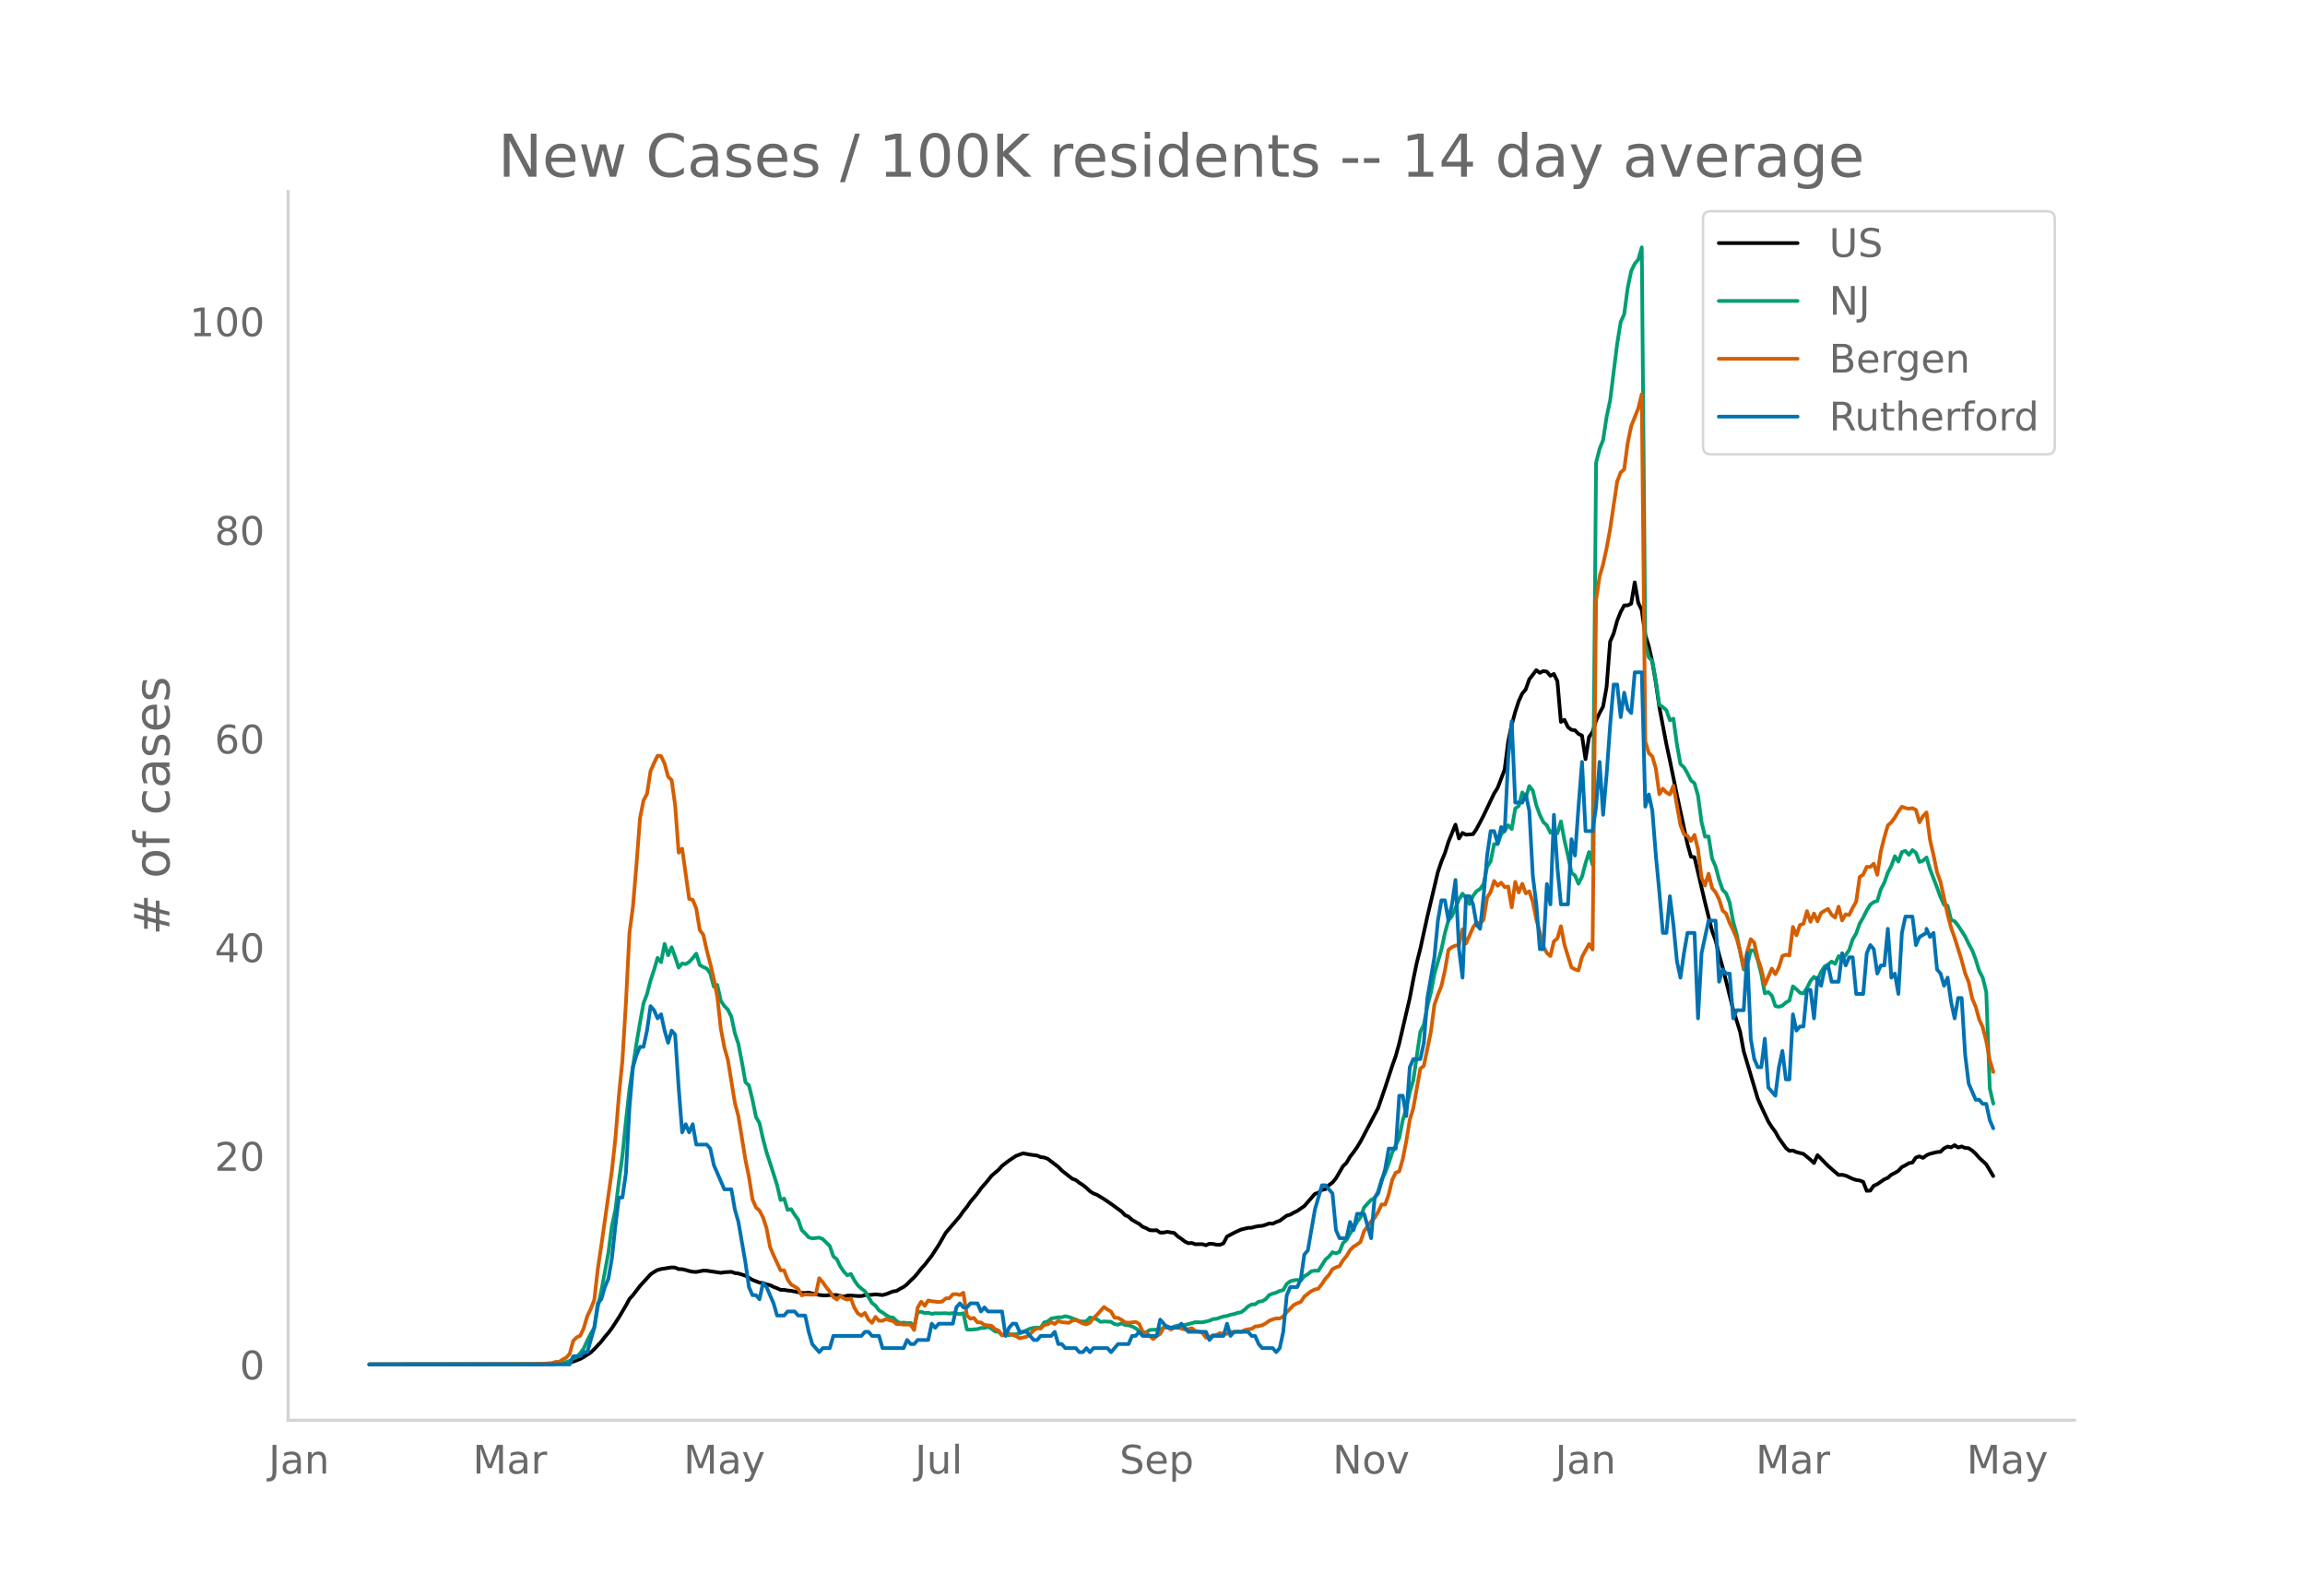 <svg height="864" viewBox="0 0 936 648" width="1248" xmlns="http://www.w3.org/2000/svg" xmlns:xlink="http://www.w3.org/1999/xlink"><defs><style>*{stroke-linecap:butt;stroke-linejoin:round}</style></defs><g id="figure_1"><path d="M0 648h936V0H0z" style="fill:#fff" id="patch_1"/><g id="axes_1"><path d="M117 576.72h725.4V77.76H117z" style="fill:none" id="patch_2"/><path clip-path="url(#p7ae0c00c13)" d="m149.973 554.039 68.514-.064 8.565-.259 2.855-.209 1.427-.222 1.427-.366 2.855-1.1 1.428-.778 2.854-1.88 1.428-1.326 2.855-3.076 1.427-1.88 1.427-1.643 1.428-1.895 2.854-4.388 2.855-4.828 1.428-2.635 1.427-1.574 2.855-3.723 4.282-4.705 1.427-.982 1.428-.795 1.427-.396 4.282-.662 1.428.074 1.427.618 1.428.026 1.427.325 1.427.444 1.428.276 1.427.085 2.855-.55 1.427.038 5.71.862 1.427-.227 2.855-.173 1.427.5 1.428.167 2.855.887 2.854 1.718 2.855 1.105 1.427.217 1.428.499 1.427.313 1.428.713 1.427.536 1.427.657 1.428.012 1.427.252 1.428.133 4.282.847 1.427.026 1.428-.136 4.282.945 1.427.156 1.428.024 1.427-.149 2.855.01 2.854.664 1.428-.452 1.427-.023 2.855.213 1.427.008 1.428-.379 2.855-.15 1.427-.179 2.855.303 1.427-.378 2.855-1.116 1.427-.196 1.428-.877 1.427-.715 1.428-1.13 1.427-1.5 1.427-1.302 1.428-1.657 1.427-1.847 1.427-1.564 2.855-3.665 2.855-4.41 2.855-4.96 5.71-6.66 1.427-2.072 1.427-1.725 1.428-2.093 2.854-3.385 1.428-2.034 2.855-3.28 1.427-1.856 2.855-2.417 1.427-1.614 2.855-2.19 2.855-1.881 2.854-1.047 2.855.55 2.855.374 1.427.621 1.428.17 1.427.518 4.282 3.283 1.428 1.476 4.282 3.356 1.427.528 1.428 1.107 1.427.9 1.427 1.153 1.428 1.372 1.427.886 1.428.561 2.854 1.717 2.855 1.938 4.282 3.118 1.428 1.489 1.427.624 1.428 1.307 2.854 1.605 1.428 1.19 1.427.566 1.427.802 1.428.096 1.427-.075 1.428.974 1.427-.034 1.427-.283 2.855.47 1.428 1.405 1.427.945 1.427 1.105 1.428.696 1.427-.093 1.428.508 2.854-.03 1.428.446 1.427-.629 1.428.1 1.427.297 1.427.04 1.428-.586 1.427-2.745 2.855-1.537 2.855-1.305 2.854-.696 1.428-.043 1.427-.413 1.428-.258 1.427-.102 1.427-.432 1.428-.55 1.427.119 1.428-.688 1.427-.505 2.855-2.088 1.427-.403 1.428-.826 1.427-.69 2.855-1.968 4.282-4.943 1.427-.459 1.428-1.182 1.427-.279 1.427-1.635 1.428-1.034 1.427-1.728 2.855-4.91 1.427-1.377 1.428-2.454 1.427-1.843 1.428-2.031 1.427-2.333 7.137-13.603 2.855-8.302 2.854-8.746 1.428-4.03 1.427-5.144 4.282-18.378 1.428-7.525 1.427-6.898 1.428-5.623 2.854-13.07 4.283-18.109 1.427-4.242 1.427-3.45 1.428-4.544 2.854-7 1.428 5.6 1.427-2.249 1.428.727 2.854-.227 1.428-2.085 2.855-5.456 4.282-8.989 1.427-2.264 2.855-7.47 1.427-11.278 1.428-6.885 1.427-5.188 1.428-4.412 1.427-3.068 1.427-1.725 1.428-4.041 2.854-3.734 1.428 1.084 1.427-.723 1.428.247 1.427 1.68 1.427-.742 1.428 2.92 1.427 16.556 1.428-.869 1.427 2.962 1.427 1.113 1.428.173 1.427 1.476 1.428.683 1.427 9.583 1.427-8.985 1.428-2.03 1.427-4.64 1.428-3.077 1.427-2.6 1.427-7.999 1.428-18.41 1.427-3.249 1.427-5.182 1.428-3.592 1.427-2.65 1.428-.034 1.427-.711 1.427-8.638 1.428 8.284 1.427 2.995 1.428 10.09 1.427 4.55 1.427 6.368 1.428 8.3 1.427 10.026 2.855 15.042 1.427 6.638 2.855 13.994 4.282 19.95 1.428 5.165 1.427.219 4.282 18.327 2.855 11.54 1.427 3.885 1.428 5.803 1.427 5.09 4.282 17.187 2.855 9.106 1.428 7.817 5.71 19.255 1.426 3.246 2.855 6.05 1.428 2.263 1.427 1.918 1.427 2.565 2.855 3.995 1.428 1.187 1.427-.131 1.427.627 2.855.733 2.855 2.348 1.427 1.39 1.428-3.225 4.282 4.347 2.855 2.496 1.427 1.19 1.427-.045 1.428.292 2.855 1.343 1.427.467 1.427.2 1.428.545 1.427 3.655 1.428-.081 1.427-1.99 1.427-.626 2.855-1.975 1.428-.601 1.427-1.279 1.427-.711 1.428-.842 1.427-1.538 1.428-.723 1.427-.879 1.427-.24 1.428-2.04 1.427-.474 1.427.628 1.428-1.048 1.427-.627 2.855-.694 1.427-.12 1.428-1.389 1.427-.714 1.428.327 1.427-.91 1.427.96 1.428-.436 1.427.598 1.428.119 1.427.939 1.427 1.322 1.428 1.632 2.854 2.628 2.855 4.78h0" style="fill:none;stroke:#000;stroke-linecap:round;stroke-width:1.5" id="line2d_1"/><path clip-path="url(#p7ae0c00c13)" d="m149.973 554.04 72.797-.099 4.282-.235 2.855-.579 1.427-.538 1.427-1.046 1.428-.542 1.427-1.498 1.428-1.963 1.427-3.15 1.427-2.818 1.428-2.449 1.427-8.407 1.428-6.568 2.854-15.373 1.428-10.806 1.427-6.704 1.427-11.582 1.428-10.311 1.427-14.117 1.428-12.907 2.854-18.592 1.428-8.5 1.427-7.814 1.428-3.801 1.427-5.492 1.427-4.306 1.428-4.895 1.427 1.758 1.428-7.426 1.427 4.609 1.427-3.243 1.428 3.934 1.427 4.347 1.428-1.703 1.427.272 1.427-.868 1.428-1.557 1.427-1.82 1.427 4.613 1.428.804 1.427.627 1.428 1.99 1.427 5.354 1.427-.688 1.428 6.47 1.427 2.084 1.428 1.451 1.427 2.91 1.427 6.744 1.428 4.282 1.427 7.43 1.428 8.104 1.427 1.321 1.427 5.778 1.428 7.044 1.427 2.51 1.427 6.371 1.428 5.42 2.855 8.792 1.427 4.575 1.427 6.07 1.428-.613 1.427 4.599 1.428-.304 1.427 2.29 1.427 1.948 1.428 4.245 1.427 1.352 1.428 1.618 1.427.43 2.855-.307 1.427.586 2.855 2.82 1.427 4.197 1.428 1.182 1.427 2.94 1.427 2.081 1.428 1.502 1.427-.586 1.428 2.654 1.427 2.061 1.427 1.27 1.428 1.07 2.855 4.763 1.427 1.1 1.427 1.91 1.428.856 1.427 1.035 1.428.838 1.427.198 1.427 1.42 1.428.747 1.427-.126 1.428.204 1.427-.068 1.427 1.335 1.428-5.75 1.427-.136 1.427.518 1.428-.113 1.427.45 1.428-.245 1.427.054 2.855-.078 1.427.16 1.428-.208 2.854.395 1.428-.32 1.427 6.564 1.428.102 2.854-.245 1.428-.456 1.427.006 1.428-.439 1.427.705 1.427 1.145 1.428.095 1.427 1.363 1.427.099 1.428-.09 1.427-.282 1.428-.037 1.427-.34 4.282-1.953 1.428-.306 1.427-.123 1.427.065 1.428-2.18 1.427-.362 1.428-1.199 2.854-.5h1.428l1.427-.45 1.427.334 2.855 1.042 1.428.65 1.427.134 1.427-.079 1.428-1.54 2.855.72 1.427 1.049 1.427-.164 2.855.14 1.428.933 1.427.239 1.427-.549 1.428.668 1.427.112 1.428.484 1.427.725 1.427 1.19 1.428.722 1.427-.242 1.427-.947 1.428-.126 2.855.04 1.427-.947 1.427-.541 1.428.695 1.427-.555 1.428-.365 1.427.085 2.855-.715 2.855-.736 2.854.03 2.855-.64 1.428-.65 1.427-.13 2.855-.947 1.427-.204 1.427-.508 1.428-.269 1.427-.477 1.428-.252 1.427-1.025 1.427-1.366 1.428-.767 1.427-.068 1.428-1.083 1.427-.153 1.427-.862 1.428-1.656 1.427-.59 1.428-.404 1.427-.692 1.427-.344 1.428-2.5 1.427-1.08 1.428-.389 1.427-.18 1.427.306 1.428-1.812 1.427-.787 1.427-1.216 1.428-.238 1.427.044 2.855-4.53 1.427-1.223 1.428-1.775 1.427.463 1.428-.613 1.427-3.56 1.427-1.288 1.428-2.544 1.427-2.245 1.428-2.49 1.427-1.973 1.427-3.972 2.855-3.055 1.427-.6 1.428-2.847 1.427-4.814 1.428-2.725 1.427-3.802 1.427-4.404 2.855-5.88 1.428-7.256 1.427-4.752 1.427-6.615 1.428-4.84 2.855-19.707 1.427-2.899 1.427-7.501 1.428-5.488 1.427-7.562 2.855-9.988 1.427-6.66 1.428-5.188 1.427-1.696 2.855-6.728 1.427-2.378 1.428 1.877 1.427 2.381 1.427-3.307 1.428-1.976 1.427-.848 1.428-2.082 1.427-6.939 1.427-2.231 1.428-7.024 1.427.061 1.428-4.091 1.427-1.376 1.427-2.204 1.428 1.516 1.427-8.305 1.428-1.073 1.427-5.478 1.427 2.18 1.428-4.762 1.427 1.833 1.427 6.019 1.428 3.86 1.427 2.912 1.428 1.335 1.427 2.974 1.427-1.179 1.428 1.418 1.427-4.804 1.428 7.634 1.427 6.248 1.427 6.997 1.428 1.052 1.427 3.349 1.428-2.865 1.427-5.467 1.427-4.497 1.428 5.127 1.427-163.242 1.428-5.658 1.427-3.553 1.427-9.453 1.428-6.68 2.854-22.953 1.428-8.833 1.427-3.165 1.428-10.764 1.427-6.8 1.427-2.943 1.428-1.662 1.427-4.994 1.428 160.919 1.427 5.576 1.427 1.407 1.428 8.281 1.427 9.61 1.428.896 1.427 1.274 1.427 4.067 1.428-.647 1.427 10.45 1.427 7.993 1.428 1.29 1.427 2.47 1.428 2.889 1.427 1.151 1.427 5.032 1.428 10.655 1.427 5.992 1.428-.095 1.427 8.986 1.427 3.202 1.428 5.39 1.427 4.084 1.428 1.498 1.427 3.714 1.427 7.678 1.428 5.167 2.855 14.274 1.427-1.646 1.427-6.125 1.428.045 1.427 4.026 1.427 5.56 1.428 7.838 1.427-.487 1.428 1.427 1.427 4.265 1.427.276 1.428-.467 1.427-1.288 1.428-.756 1.427-5.78 1.427 1.171 1.428 1.424 1.427.283 1.428-2.221 1.427-2.875 1.427-1.666 1.428 1.352 1.427-3.297 1.428-2.238 1.427-.814 1.427-1.182 1.428.913 1.427-3.134 1.427 1.09 1.428-1.458 1.427-2.116 1.428-4.357 1.427-2.364 1.427-4.043 1.428-2.446 1.427-2.875 1.428-2.306 1.427-1.094 1.427-.443 1.428-4.71 1.427-2.723 1.428-4.07 1.427-2.722 1.427-3.938 1.428 2.194 1.427-3.87 1.428-.467 1.427 1.581 1.427-1.918 1.428 1.09 1.427 3.717 1.427-.494 1.428-1.322 1.427 4.79 2.855 7.443 1.427 3.9 1.428 3.13 1.427.358 1.428 5.757 1.427.504 1.427 1.782 2.855 4.428 1.428 2.974 1.427 2.61 1.427 3.754 1.428 4.629 1.427 2.78 1.427 5.767 1.428 39.11 1.427 6.234h0" style="fill:none;stroke:#009e73;stroke-linecap:round;stroke-width:1.5" id="line2d_2"/><path clip-path="url(#p7ae0c00c13)" d="m149.973 554.04 65.66-.097 4.282-.13 4.282-.325 1.427-.454 1.428-.033 1.427-.94 1.428-.747 1.427-1.558 1.427-5.29 1.428-1.429 1.427-.649 1.428-3.051 1.427-4.9 1.427-2.922 1.428-3.7 1.427-12.496 1.428-9.575 4.282-30.282 1.427-13.113 1.427-17.397 1.428-14.313 1.427-23.434 1.428-28.367 1.427-10.776 1.427-16.975 1.428-18.792 1.427-7.238 1.428-2.662 1.427-9.282 1.427-3.278 1.428-2.954 1.427.162 1.428 3.019 1.427 5.29 1.427 1.428 1.428 10.16 1.427 19.279 1.428-1.59 2.854 20.415 1.428.357 1.427 3.44 1.427 8.796 1.428 1.915 1.427 6.329 1.428 5.485 1.427 6.07 1.427 7.367 1.428 12.886 1.427 7.595 1.428 5.063 2.854 17.527 1.428 5.42 2.855 17.656 1.427 6.946 1.427 9.088 1.428 3.31 1.427 1.299 1.427 2.726 1.428 4.415 1.427 7.594 1.428 3.408 2.854 6.135 1.428-.033 1.427 3.733 1.428 2.077 1.427.779 1.427.974 1.428 2.596 1.427-.357 2.855.098 1.427-.033 1.428-6.653 1.427 1.622 1.428 2.045 1.427 1.753 1.427 2.207 1.428 1.038 1.427-1.525 1.427 1.071 1.428.487 1.427-.454 1.428 3.765 1.427 2.304 1.427.876 1.428-1.103 1.427 2.694 1.428 1.33 1.427-2.401 1.427 1.558h1.428l1.427-.714 1.428.519 1.427.357 1.427 1.2h1.428l1.427.195 1.428-.032 1.427.097 1.427 2.143 1.428-9.12 1.427-2.37 1.427 1.655 1.428-2.142 1.427.292 2.855.325 1.427-.195 1.428-1.298 1.427-.033 1.428-1.59 1.427-.098 1.427.357 1.428-.908 1.427 9.185 1.428 1.33 1.427-.291 1.427 1.785 1.428.032 1.427 1.039 2.855.324 1.427 1.364 1.428.551 1.427 2.013 1.427-.78 1.428.098 2.855.974 1.427.876 2.855-.65 1.427-1.103 1.428-1.46 1.427-.844 1.427.065 1.428-1.428 1.427-.292 1.428-.844 1.427.746 1.427-1.266 1.428.52 2.854.26 1.428-.877 1.427-.292 2.855 1.46 1.427.325 1.428-.649 1.427-1.883 1.428-1.298 2.854-3.213 1.428 1.006 1.427.844 1.428 2.467 1.427.13 1.427.746 1.428 1.071 1.427.162 2.855-.357 1.427.747 1.428 3.18 1.427.52 2.855 2.5 1.427-1.267 1.428-.844 1.427-2.564 1.427-.227 1.428 1.006 1.427-.746 1.428-.065 1.427.487 1.427.324 1.428-.13 1.427-.357 1.428 1.169 1.427.195 1.427.454 1.428 1.98 1.427-.162 1.428-.78 1.427-.13 1.427-.746 1.428.325 1.427-.033 1.427-.843 1.428.13 1.427-.195 1.428.13 1.427-.715 1.427-.389 1.428-.13 1.427-.974 1.428-.13 1.427-.389 1.427-.714 1.428-1.071 1.427-.617 1.428-.357 1.427.033 1.427-.812 1.428-1.785 2.855-2.888 1.427-.747 1.427-.487 1.428-2.207 2.854-2.207 1.428-.65 1.427-.356 1.428-1.85 1.427-2.175 1.427-1.525 1.428-2.337 1.427-.747 1.428-.486 1.427-2.37 1.427-1.72 1.428-2.37 1.427-1.46 1.428-.876 1.427-1.071 1.427-4.35 2.855-3.96 1.427-1.427 1.428-2.435 1.427-3.018 1.428.032 1.427-4.057 1.427-5.94 1.428-2.953 1.427-.487 1.428-4.998 1.427-7.206 1.427-8.795 1.428-4.642 2.855-16.098 1.427-1.136 2.855-13.795 1.427-10.938 1.428-4.154 1.427-3.538 1.427-6.296 1.428-8.374 1.427-1.136 1.427-.584 1.428-.26 1.427-6.362 1.428 5.745 2.854-6.491 1.428-2.11 1.427.747 1.428-1.883 1.427-8.893 1.427-2.24 1.428-4.511 1.427 1.947 1.428-1.266 1.427 1.818 1.427-.26 1.428 8.504 1.427-10.354 1.428 4.285 1.427-3.506 1.427 3.863 1.428-.844 1.427 4.317 1.427 7.173 1.428 5.193 1.427 5.68 1.428 2.694 1.427 1.233 1.427-5.972 1.428-1.169 1.427-4.966 1.428 7.498 2.854 9.218 1.428.811 1.427.422 1.428-5.485 2.854-5.193 1.428 2.207 1.427-141.902 1.428-9.607 1.427-4.9 1.427-6.525 1.428-7.79 2.854-19.311 1.428-3.7 1.427-1.233 1.428-10.744 1.427-6.88 2.855-7.109 1.427-5.842 1.428 140.928 1.427 4.836 1.427 1.33 1.428 4.934 1.427 10.419 1.428-2.24 1.427 1.59 1.427.747 1.428-3.505 2.854 15.936 1.428 3.7 1.427.714 1.428 2.045 1.427-2.434 1.427 5.874 1.428 11.393 1.427 3.278 1.428-4.804 1.427 5.81 1.427 1.72 1.428 2.857 1.427 4.576 1.428 1.233 1.427 3.798 1.427 2.888 1.428 3.408 1.427 5.258 1.428 6.784 1.427-6.719 1.427-5.03 1.428 1.395 1.427 6.427 1.427 4.251 1.428 6.524 2.855-6.653 1.427 2.272 1.427-2.727 1.428-4.674 1.427-.486 1.428.26 1.427-11.555 1.427 3.408 1.428-4.187 1.427-.52 1.428-5.095 1.427 4.316 1.427-3.375 1.428 3.18 1.427-3.375 1.428-.909 1.427-.746 1.427 2.337 1.428 1.168 1.427-4.414 1.427 5.583 1.428-2.5 1.427.293 1.428-2.922 1.427-2.531 1.427-9.997 1.428-.974 1.427-3.148 1.428.065 1.427-1.33 1.427 4.51 1.428-9.444 1.427-5.68 1.428-4.934 1.427-1.265 1.427-1.948 1.428-2.37 1.427-2.012 1.428.52 1.427.292 1.427-.227 1.428.714 1.427 5.03 1.427-2.466 1.428-1.526 1.427 11.133 1.428 6.2 1.427 6.913 1.427 3.992 2.855 13.145 1.428 5.453 1.427 4.024 2.855 9.12 1.427 5.324 1.428 3.57 1.427 6.653 1.427 3.344 1.428 5.225 1.427 3.116 1.427 5.583 1.428 7.854 1.427 4.706h0" style="fill:none;stroke:#d55e00;stroke-linecap:round;stroke-width:1.5" id="line2d_3"/><path clip-path="url(#p7ae0c00c13)" d="M149.973 554.04h81.361l1.427-3.306h2.855l1.428-1.653h1.427l2.855-9.919 1.427-9.918 1.428-1.653 1.427-4.96 1.427-3.306 1.428-8.265 1.427-13.225 1.427-11.571h1.428l1.427-9.919 1.428-26.45 1.427-16.53 1.427-4.96 1.428-3.305h1.427l1.428-6.613 1.427-9.918 1.427 1.653 1.428 3.306 1.427-1.653 1.428 6.612 1.427 4.96 1.427-4.96 1.428 1.653 1.427 21.49 1.428 18.184 1.427-3.306 1.427 3.306 1.428-3.306 1.427 8.266h4.282l1.428 1.653 1.427 6.612 4.282 9.918h2.855l1.427 8.266 1.428 4.96 2.855 16.53 1.427 9.918 1.427 3.307h1.428l1.427 1.653 1.427-6.613 1.428 1.653 2.855 6.613 1.427 4.959h2.855l1.427-1.653h2.855l1.427 1.653h2.855l1.428 6.612 1.427 4.96 2.855 3.306 1.427-1.653h2.855l1.427-4.96h11.42l1.427-1.653h1.427l1.428 1.653h2.854l1.428 4.96h8.564l1.428-3.306 1.427 1.653h1.427l1.428-1.653h4.282l1.427-6.613 1.428 1.653 1.427-1.653h5.71l1.427-6.612 1.427-1.653 1.428 1.653h1.427l1.428-1.653h2.854l1.428 3.306 1.427-1.653 1.428 1.653h5.71l1.426 9.918 1.428-3.306 1.427-1.653h1.428l1.427 3.306h2.855l2.855 3.307h1.427l1.427-1.654h4.283l1.427-1.653 1.427 4.96h1.428l1.427 1.653h4.282l1.428 1.653h1.427l1.427-1.653 1.428 1.653 1.427-1.653h5.71l1.427 1.653 2.855-3.306h4.282l1.428-3.307h1.427l1.427-1.653 1.428 1.653h5.71l1.427-6.612 2.854 3.306h4.283l1.427-1.653 2.855 3.306h7.137l1.427 3.307 1.428-1.654h4.282l1.427-4.959 1.427 4.96 1.428-1.654h5.71l1.427 1.653h1.427l1.428 3.307 1.427 1.653h4.282l1.428 1.653 1.427-1.653 1.427-6.613 1.428-14.877 1.427-3.307h2.855l1.427-3.306 1.428-9.918 1.427-1.653 2.855-16.531 2.855-9.919h1.427l2.855 3.307 1.427 14.877 1.428 3.306h2.854l1.428-6.612 1.427 3.306 1.428-6.612h2.854l2.855 9.918 1.427-16.53 1.428-1.653 2.855-9.919 1.427-8.265h2.855l1.427-21.49h1.428l1.427 8.265 1.427-19.837 1.428-3.306h2.855l1.427-6.612 1.427-18.184 2.855-16.531 1.428-14.878 1.427-8.265h1.427l1.428 8.265 1.427-6.612 1.427-9.919 1.428 28.103 1.427 11.571 1.428-33.061h1.427l1.427 3.306 1.428 8.265 1.427 1.653 1.428-13.224 1.427-16.531 1.427-9.919h1.428l1.427 4.96 1.428-6.613 1.427 1.653 1.427-29.755 1.428-14.878 1.427 33.062h2.855l1.427-3.306 1.428 6.612 1.427 26.45 1.427 11.57 1.428 18.185h1.427l1.428-26.45 1.427 8.266 1.427-36.368 1.428 21.49 1.427 14.878h2.855l1.427-26.45 1.428 6.613 1.427-19.837 1.428-18.184 1.427 28.102h2.855l1.427-9.918 1.428-18.184 1.427 21.49 1.427-16.53 1.428-19.838 1.427-16.53h1.427l1.428 13.224 1.427-9.918 1.428 6.612 1.427 1.653 1.427-16.53h2.855l1.428 54.55 1.427-4.958 1.427 6.612 1.428 18.184 1.427 14.878 1.428 16.53h1.427l1.427-14.877 1.428 11.571 1.427 14.878 1.427 6.612 1.428-9.918 1.427-8.266h2.855l1.427 34.715 1.428-26.45 2.855-13.224h2.854l1.428 24.796 1.427-4.959 1.428 1.653h1.427l1.427 18.184 1.428-3.306h2.855l1.427-23.143 1.427 34.714 1.428 8.266 1.427 3.306h1.427l1.428-11.572 1.427 19.837 2.855 3.307 1.427-11.572 1.428-6.612 1.427 11.571h1.428l1.427-26.449 1.427 6.612 1.428-1.653h1.427l1.428-14.877h1.427l1.427 11.571 1.428-16.53 1.427 3.305 1.428-6.612 1.427-1.653 1.427 6.612h2.855l1.427-11.571 1.428 4.959 1.427-3.306h1.428l1.427 14.878h2.855l1.427-16.531 1.428-3.306 1.427 1.653 1.427 9.918 1.428-3.306h1.427l1.428-14.878 1.427 19.837 1.427-1.653 1.428 8.266 1.427-24.797 1.428-6.612h2.854l1.428 11.572 1.427-3.307 2.855-1.653v-1.653l1.427 3.306 1.428-1.653 1.427 14.878 1.427 1.653 1.428 4.96 1.427-3.307 1.428 9.919 1.427 6.612 1.427-8.265h1.428l1.427 23.143 1.428 11.571 2.854 6.613h1.428l1.427 1.653h1.427l1.428 6.612 1.427 3.306h0" style="fill:none;stroke:#0072b2;stroke-linecap:round;stroke-width:1.5" id="line2d_4"/><path d="M117 576.72V77.76" style="fill:none;stroke:#d3d3d3;stroke-linecap:square;stroke-linejoin:miter;stroke-width:1.25" id="patch_3"/><path d="M117 576.72h725.4" style="fill:none;stroke:#d3d3d3;stroke-linecap:square;stroke-linejoin:miter;stroke-width:1.25" id="patch_4"/><g id="matplotlib.axis_1"><g id="xtick_1"><g style="fill:#696969" transform="matrix(.16 0 0 -.16 109.092 598.378)" id="text_1"><defs><path d="M9.813 72.906h9.859V5.078q0-13.187-5-19.14-5-5.954-16.094-5.954h-3.75v8.297h3.078q6.531 0 9.219 3.672Q9.813-4.39 9.813 5.078z" id="DejaVuSans-74"/><path d="M34.281 27.484q-10.89 0-15.093-2.484-4.204-2.484-4.204-8.5 0-4.781 3.157-7.594 3.156-2.797 8.562-2.797 7.485 0 12 5.297 4.516 5.297 4.516 14.078v2zm17.922 3.72V0H43.22v8.297Q40.14 3.328 35.547.953q-4.594-2.375-11.234-2.375-8.391 0-13.36 4.719Q6 8.016 6 15.922q0 9.219 6.172 13.906 6.187 4.688 18.437 4.688h12.61v.89q0 6.203-4.078 9.594-4.078 3.39-11.453 3.39-4.688 0-9.141-1.124-4.438-1.125-8.531-3.375v8.312q4.921 1.906 9.562 2.844 4.64.953 9.031.953 11.875 0 17.735-6.156 5.86-6.14 5.86-18.64z" id="DejaVuSans-97"/><path d="M54.89 33.016V0h-8.984v32.719q0 7.765-3.031 11.61-3.031 3.858-9.078 3.858-7.281 0-11.484-4.64-4.204-4.625-4.204-12.64V0H9.08v54.688h9.03v-8.5q3.235 4.937 7.594 7.374Q30.078 56 35.797 56q9.422 0 14.25-5.828 4.844-5.828 4.844-17.156z" id="DejaVuSans-110"/></defs><use xlink:href="#DejaVuSans-74"/><use x="29.492" xlink:href="#DejaVuSans-97"/><use x="90.771" xlink:href="#DejaVuSans-110"/></g></g><g id="xtick_2"><g style="fill:#696969" transform="matrix(.16 0 0 -.16 191.975 598.378)" id="text_2"><defs><path d="M9.813 72.906h14.703l18.593-49.61 18.703 49.61h14.704V0H66.89v64.016l-18.797-50h-9.907l-18.796 50V0H9.813z" id="DejaVuSans-77"/><path d="M41.11 46.297q-1.516.875-3.297 1.281Q36.03 48 33.89 48q-7.625 0-11.703-4.953-4.079-4.953-4.079-14.234V0H9.08v54.688h9.03v-8.5q2.844 4.984 7.375 7.39Q30.031 56 36.531 56q.922 0 2.047-.125 1.125-.11 2.484-.36z" id="DejaVuSans-114"/></defs><use xlink:href="#DejaVuSans-77"/><use x="86.279" xlink:href="#DejaVuSans-97"/><use x="147.559" xlink:href="#DejaVuSans-114"/></g></g><g id="xtick_3"><g style="fill:#696969" transform="matrix(.16 0 0 -.16 277.6 598.378)" id="text_3"><defs><path d="M32.172-5.078q-3.797-9.766-7.422-12.735-3.61-2.984-9.656-2.984H7.906v7.516h5.282q3.703 0 5.75 1.765Q21-9.766 23.483-3.219l1.61 4.094-22.11 53.813H12.5l17.094-42.766 17.093 42.766h9.516z" id="DejaVuSans-121"/></defs><use xlink:href="#DejaVuSans-77"/><use x="86.279" xlink:href="#DejaVuSans-97"/><use x="147.559" xlink:href="#DejaVuSans-121"/></g></g><g id="xtick_4"><g style="fill:#696969" transform="matrix(.16 0 0 -.16 371.558 598.378)" id="text_4"><defs><path d="M8.5 21.578v33.11h8.984V21.922q0-7.766 3.016-11.656 3.031-3.875 9.094-3.875 7.265 0 11.484 4.64 4.234 4.64 4.234 12.656v31h8.985V0h-8.984v8.406Q42.047 3.422 37.718 1q-4.313-2.422-10.032-2.422-9.421 0-14.312 5.86Q8.5 10.296 8.5 21.578zM31.11 56z" id="DejaVuSans-117"/><path d="M9.422 75.984h8.984V0H9.422z" id="DejaVuSans-108"/></defs><use xlink:href="#DejaVuSans-74"/><use x="29.492" xlink:href="#DejaVuSans-117"/><use x="92.871" xlink:href="#DejaVuSans-108"/></g></g><g id="xtick_5"><g style="fill:#696969" transform="matrix(.16 0 0 -.16 454.628 598.378)" id="text_5"><defs><path d="M53.516 70.516V60.89q-5.61 2.687-10.594 4-4.984 1.328-9.625 1.328-8.047 0-12.422-3.125t-4.375-8.89q0-4.845 2.906-7.313 2.907-2.453 11.016-3.97l5.953-1.218q11.031-2.11 16.281-7.406 5.25-5.297 5.25-14.172 0-10.61-7.11-16.078-7.093-5.469-20.812-5.469-5.172 0-11.015 1.172Q13.14.922 6.89 3.219v10.156q6-3.36 11.765-5.078 5.766-1.703 11.328-1.703 8.438 0 13.032 3.312 4.593 3.328 4.593 9.485 0 5.359-3.297 8.39-3.296 3.032-10.812 4.547L27.484 33.5q-11.03 2.188-15.968 6.875-4.922 4.688-4.922 13.047 0 9.672 6.812 15.234 6.813 5.563 18.766 5.563 5.14 0 10.453-.938 5.328-.922 10.89-2.765z" id="DejaVuSans-83"/><path d="M56.203 29.594v-4.39H14.891q.593-9.282 5.593-14.142 5-4.859 13.938-4.859 5.172 0 10.031 1.266 4.86 1.265 9.656 3.812v-8.5Q49.266.734 44.187-.344 39.11-1.422 33.892-1.422q-13.094 0-20.735 7.61-7.64 7.625-7.64 20.625 0 13.421 7.25 21.296Q20.016 56 32.328 56q11.031 0 17.453-7.11 6.422-7.093 6.422-19.296zm-8.984 2.64q-.094 7.36-4.125 11.75-4.032 4.407-10.672 4.407-7.516 0-12.031-4.25-4.516-4.25-5.203-11.97z" id="DejaVuSans-101"/><path d="M18.11 8.203v-29H9.077v75.484h9.031v-8.296q2.844 4.875 7.157 7.234Q29.594 56 35.594 56q9.968 0 16.187-7.906 6.235-7.907 6.235-20.797T51.78 6.484q-6.218-7.906-16.187-7.906-6 0-10.328 2.375-4.313 2.375-7.157 7.25zm30.578 19.094q0 9.906-4.079 15.547-4.078 5.64-11.203 5.64-7.14 0-11.218-5.64-4.079-5.64-4.079-15.547 0-9.906 4.078-15.547 4.079-5.64 11.22-5.64 7.124 0 11.202 5.64t4.078 15.547z" id="DejaVuSans-112"/></defs><use xlink:href="#DejaVuSans-83"/><use x="63.477" xlink:href="#DejaVuSans-101"/><use x="125" xlink:href="#DejaVuSans-112"/></g></g><g id="xtick_6"><g style="fill:#696969" transform="matrix(.16 0 0 -.16 541.164 598.378)" id="text_6"><defs><path d="M9.813 72.906h13.28l32.329-60.984v60.984h9.562V0h-13.28L19.39 60.984V0H9.813z" id="DejaVuSans-78"/><path d="M30.61 48.39q-7.22 0-11.422-5.64-4.204-5.64-4.204-15.453 0-9.813 4.172-15.453 4.188-5.64 11.453-5.64 7.188 0 11.375 5.655 4.203 5.672 4.203 15.438 0 9.719-4.203 15.406-4.187 5.688-11.375 5.688zm0 7.61q11.718 0 18.406-7.625 6.703-7.61 6.703-21.078 0-13.422-6.703-21.078-6.688-7.64-18.407-7.64-11.765 0-18.437 7.64-6.656 7.656-6.656 21.078 0 13.469 6.656 21.078Q18.844 56 30.609 56z" id="DejaVuSans-111"/><path d="M2.984 54.688H12.5L29.594 8.797l17.093 45.89h9.516L35.687 0H23.485z" id="DejaVuSans-118"/></defs><use xlink:href="#DejaVuSans-78"/><use x="74.805" xlink:href="#DejaVuSans-111"/><use x="135.986" xlink:href="#DejaVuSans-118"/></g></g><g id="xtick_7"><g style="fill:#696969" transform="matrix(.16 0 0 -.16 631.517 598.378)" id="text_7"><use xlink:href="#DejaVuSans-74"/><use x="29.492" xlink:href="#DejaVuSans-97"/><use x="90.771" xlink:href="#DejaVuSans-110"/></g></g><g id="xtick_8"><g style="fill:#696969" transform="matrix(.16 0 0 -.16 712.972 598.378)" id="text_8"><use xlink:href="#DejaVuSans-77"/><use x="86.279" xlink:href="#DejaVuSans-97"/><use x="147.559" xlink:href="#DejaVuSans-114"/></g></g><g id="xtick_9"><g style="fill:#696969" transform="matrix(.16 0 0 -.16 798.597 598.378)" id="text_9"><use xlink:href="#DejaVuSans-77"/><use x="86.279" xlink:href="#DejaVuSans-97"/><use x="147.559" xlink:href="#DejaVuSans-121"/></g></g></g><g id="matplotlib.axis_2"><g id="ytick_1"><g style="fill:#696969" transform="matrix(.16 0 0 -.16 97.32 560.119)" id="text_10"><defs><path d="M31.781 66.406q-7.61 0-11.453-7.5Q16.5 51.422 16.5 36.375q0-14.984 3.828-22.484 3.844-7.5 11.453-7.5 7.672 0 11.5 7.5 3.844 7.5 3.844 22.484 0 15.047-3.844 22.531-3.828 7.5-11.5 7.5zm0 7.813q12.266 0 18.735-9.703 6.468-9.688 6.468-28.141 0-18.406-6.468-28.11-6.47-9.687-18.735-9.687-12.25 0-18.718 9.688-6.47 9.703-6.47 28.109 0 18.453 6.47 28.14Q19.53 74.22 31.78 74.22z" id="DejaVuSans-48"/></defs><use xlink:href="#DejaVuSans-48"/></g></g><g id="ytick_2"><g style="fill:#696969" transform="matrix(.16 0 0 -.16 87.14 475.401)" id="text_11"><defs><path d="M19.188 8.297h34.421V0H7.33v8.297q5.609 5.812 15.296 15.594 9.703 9.797 12.188 12.64 4.734 5.313 6.609 9 1.89 3.688 1.89 7.25 0 5.813-4.078 9.469-4.078 3.672-10.625 3.672-4.64 0-9.797-1.61-5.14-1.609-11-4.89v9.969Q13.767 71.78 18.938 73q5.188 1.219 9.485 1.219 11.328 0 18.062-5.672 6.735-5.656 6.735-15.125 0-4.5-1.688-8.531-1.672-4.016-6.125-9.485-1.218-1.422-7.765-8.187-6.532-6.766-18.453-18.922z" id="DejaVuSans-50"/></defs><use xlink:href="#DejaVuSans-50"/><use x="63.623" xlink:href="#DejaVuSans-48"/></g></g><g id="ytick_3"><g style="fill:#696969" transform="matrix(.16 0 0 -.16 87.14 390.683)" id="text_12"><defs><path d="M37.797 64.313 12.89 25.39h24.906zm-2.594 8.593H47.61V25.391h10.407v-8.203H47.609V0h-9.812v17.188H4.89v9.515z" id="DejaVuSans-52"/></defs><use xlink:href="#DejaVuSans-52"/><use x="63.623" xlink:href="#DejaVuSans-48"/></g></g><g id="ytick_4"><g style="fill:#696969" transform="matrix(.16 0 0 -.16 87.14 305.965)" id="text_13"><defs><path d="M33.016 40.375q-6.641 0-10.532-4.547-3.875-4.531-3.875-12.437 0-7.86 3.875-12.438 3.891-4.562 10.532-4.562 6.64 0 10.515 4.562 3.875 4.578 3.875 12.438 0 7.906-3.875 12.437-3.875 4.547-10.515 4.547zm19.578 30.922v-8.984q-3.719 1.75-7.5 2.671-3.782.938-7.5.938-9.766 0-14.922-6.594-5.14-6.594-5.875-19.922 2.875 4.25 7.219 6.516 4.359 2.266 9.578 2.266 10.984 0 17.36-6.672 6.374-6.657 6.374-18.125 0-11.235-6.64-18.032-6.641-6.78-17.672-6.78-12.657 0-19.344 9.687-6.688 9.703-6.688 28.109 0 17.281 8.204 27.563 8.203 10.28 22.015 10.28 3.719 0 7.5-.734t7.89-2.187z" id="DejaVuSans-54"/></defs><use xlink:href="#DejaVuSans-54"/><use x="63.623" xlink:href="#DejaVuSans-48"/></g></g><g id="ytick_5"><g style="fill:#696969" transform="matrix(.16 0 0 -.16 87.14 221.248)" id="text_14"><defs><path d="M31.781 34.625q-7.031 0-11.062-3.766-4.016-3.765-4.016-10.343 0-6.594 4.016-10.36Q24.75 6.391 31.78 6.391q7.032 0 11.078 3.78 4.063 3.798 4.063 10.345 0 6.578-4.031 10.343-4.016 3.766-11.11 3.766zm-9.86 4.188q-6.343 1.562-9.89 5.906Q8.5 49.079 8.5 55.329q0 8.733 6.219 13.812 6.234 5.078 17.062 5.078 10.89 0 17.094-5.078 6.203-5.079 6.203-13.813 0-6.25-3.547-10.61-3.531-4.343-9.828-5.906 7.125-1.656 11.094-6.5 3.984-4.828 3.984-11.796 0-10.61-6.468-16.282-6.47-5.656-18.532-5.656-12.047 0-18.531 5.656-6.469 5.672-6.469 16.282 0 6.968 4 11.797 4.016 4.843 11.14 6.5zM18.314 54.39q0-5.657 3.53-8.828 3.548-3.172 9.938-3.172 6.36 0 9.938 3.172 3.593 3.171 3.593 8.828 0 5.672-3.593 8.843-3.578 3.172-9.938 3.172-6.39 0-9.937-3.172-3.532-3.172-3.532-8.843z" id="DejaVuSans-56"/></defs><use xlink:href="#DejaVuSans-56"/><use x="63.623" xlink:href="#DejaVuSans-48"/></g></g><g id="ytick_6"><g style="fill:#696969" transform="matrix(.16 0 0 -.16 76.96 136.53)" id="text_15"><defs><path d="M12.406 8.297h16.11v55.625l-17.532-3.516v8.985l17.438 3.515h9.86V8.296H54.39V0H12.406z" id="DejaVuSans-49"/></defs><use xlink:href="#DejaVuSans-49"/><use x="63.623" xlink:href="#DejaVuSans-48"/><use x="127.246" xlink:href="#DejaVuSans-48"/></g></g><g style="fill:#696969" transform="matrix(0 -.2 -.2 0 68.8 379.813)" id="text_16"><defs><path d="M51.125 44H36.922l-4.11-16.313h14.313zm-7.328 27.781-5.078-20.265h14.265L58.11 71.78h7.813L60.89 51.516h15.234V44h-17.14l-4-16.313h15.53V20.22H53.079L48 0h-7.813l5.032 20.219H30.906L25.875 0h-7.86l5.079 20.219H7.719v7.468h17.187L29 44H13.281v7.516h17.625l4.985 20.265z" id="DejaVuSans-35"/><path d="M37.11 75.984V68.5h-8.594q-4.828 0-6.72-1.953-1.874-1.953-1.874-7.031v-4.828h14.797v-6.985H19.922V0H10.89v47.703H2.297v6.984h8.594V58.5q0 9.125 4.25 13.297 4.25 4.187 13.468 4.187z" id="DejaVuSans-102"/><path d="M48.781 52.594v-8.407q-3.812 2.11-7.64 3.157-3.828 1.047-7.735 1.047-8.75 0-13.593-5.547-4.829-5.532-4.829-15.547 0-10.016 4.829-15.563 4.843-5.53 13.593-5.53 3.907 0 7.735 1.046 3.828 1.047 7.64 3.156V2.094Q45.016.344 40.984-.531q-4.015-.89-8.562-.89-12.36 0-19.64 7.765-7.266 7.765-7.266 20.953 0 13.375 7.343 21.031Q20.22 56 33.016 56q4.14 0 8.093-.86 3.953-.843 7.672-2.546z" id="DejaVuSans-99"/><path d="M44.281 53.078v-8.5q-3.797 1.953-7.906 2.922-4.094.984-8.5.984-6.688 0-10.031-2.047-3.344-2.046-3.344-6.156 0-3.125 2.39-4.906 2.391-1.781 9.626-3.39l3.078-.688q9.562-2.047 13.593-5.781 4.032-3.735 4.032-10.422 0-7.625-6.032-12.078-6.03-4.438-16.578-4.438-4.39 0-9.156.86Q10.688.296 5.422 2v9.281q4.984-2.594 9.812-3.89 4.829-1.282 9.579-1.282 6.343 0 9.75 2.172 3.421 2.172 3.421 6.125 0 3.656-2.468 5.61-2.453 1.953-10.813 3.765l-3.125.735q-8.344 1.75-12.062 5.39-3.704 3.64-3.704 9.985 0 7.718 5.47 11.906Q16.75 56 26.811 56q4.97 0 9.36-.734 4.406-.72 8.11-2.188z" id="DejaVuSans-115"/></defs><use xlink:href="#DejaVuSans-35"/><use x="83.789" xlink:href="#DejaVuSans-32"/><use x="115.576" xlink:href="#DejaVuSans-111"/><use x="176.758" xlink:href="#DejaVuSans-102"/><use x="211.963" xlink:href="#DejaVuSans-32"/><use x="243.75" xlink:href="#DejaVuSans-99"/><use x="298.73" xlink:href="#DejaVuSans-97"/><use x="360.01" xlink:href="#DejaVuSans-115"/><use x="412.109" xlink:href="#DejaVuSans-101"/><use x="473.633" xlink:href="#DejaVuSans-115"/></g></g><g style="fill:#696969" transform="matrix(.24 0 0 -.24 202.252 71.76)" id="text_17"><defs><path d="M4.203 54.688h8.985l11.234-42.672 11.172 42.672h10.593l11.235-42.672 11.187 42.672h8.985L63.28 0H52.688L40.922 44.828 29.109 0H18.5z" id="DejaVuSans-119"/><path d="M64.406 67.281v-10.39q-4.984 4.64-10.625 6.922-5.64 2.296-11.984 2.296-12.5 0-19.14-7.64-6.641-7.64-6.641-22.094 0-14.406 6.64-22.047 6.64-7.64 19.14-7.64 6.345 0 11.985 2.296 5.64 2.297 10.625 6.938V5.609Q59.234 2.094 53.437.33q-5.78-1.75-12.218-1.75-16.563 0-26.094 10.124-9.516 10.14-9.516 27.672 0 17.578 9.516 27.703 9.531 10.14 26.094 10.14 6.531 0 12.312-1.734 5.797-1.734 10.875-5.203z" id="DejaVuSans-67"/><path d="M25.39 72.906h8.297L8.297-9.28H0z" id="DejaVuSans-47"/><path d="M9.813 72.906h9.859V42.094L52.39 72.906h12.703L28.906 38.922 67.672 0H54.688L19.672 35.11V0h-9.86z" id="DejaVuSans-75"/><path d="M9.422 54.688h8.984V0H9.422zm0 21.296h8.984v-11.39H9.422z" id="DejaVuSans-105"/><path d="M45.406 46.39v29.594h8.985V0h-8.985v8.203Q42.578 3.328 38.25.953q-4.313-2.375-10.375-2.375-9.906 0-16.14 7.906-6.22 7.922-6.22 20.813 0 12.89 6.22 20.797Q17.968 56 27.874 56q6.063 0 10.375-2.375 4.328-2.36 7.156-7.234zm-30.61-19.093q0-9.906 4.079-15.547 4.078-5.64 11.203-5.64 7.125 0 11.219 5.64 4.11 5.64 4.11 15.547 0 9.906-4.11 15.547-4.094 5.64-11.219 5.64-7.125 0-11.203-5.64-4.078-5.64-4.078-15.547z" id="DejaVuSans-100"/><path d="M18.313 70.219V54.688h18.5v-6.985h-18.5V18.016q0-6.688 1.828-8.594 1.828-1.906 7.453-1.906h9.218V0h-9.218q-10.407 0-14.36 3.875-3.953 3.89-3.953 14.14v29.688H2.687v6.984h6.594V70.22z" id="DejaVuSans-116"/><path d="M4.89 31.39h26.313v-8H4.891z" id="DejaVuSans-45"/><path d="M45.406 27.984q0 9.766-4.031 15.125-4.016 5.375-11.297 5.375-7.219 0-11.25-5.375-4.031-5.359-4.031-15.125 0-9.718 4.031-15.093t11.25-5.375q7.281 0 11.297 5.375 4.031 5.375 4.031 15.093zm8.985-21.203q0-13.953-6.203-20.765Q42-20.797 29.203-20.797q-4.734 0-8.937.703-4.203.703-8.157 2.172v8.735q3.954-2.141 7.813-3.157 3.86-1.031 7.86-1.031 8.843 0 13.234 4.61 4.39 4.609 4.39 13.937v4.453q-2.781-4.844-7.125-7.234Q33.938 0 27.875 0 17.828 0 11.672 7.656q-6.156 7.672-6.156 20.328 0 12.688 6.156 20.344Q17.828 56 27.875 56q6.063 0 10.406-2.39 4.344-2.391 7.125-7.22v8.297h8.985z" id="DejaVuSans-103"/></defs><use xlink:href="#DejaVuSans-78"/><use x="74.805" xlink:href="#DejaVuSans-101"/><use x="136.328" xlink:href="#DejaVuSans-119"/><use x="218.115" xlink:href="#DejaVuSans-32"/><use x="249.902" xlink:href="#DejaVuSans-67"/><use x="319.727" xlink:href="#DejaVuSans-97"/><use x="381.006" xlink:href="#DejaVuSans-115"/><use x="433.105" xlink:href="#DejaVuSans-101"/><use x="494.629" xlink:href="#DejaVuSans-115"/><use x="546.729" xlink:href="#DejaVuSans-32"/><use x="578.516" xlink:href="#DejaVuSans-47"/><use x="612.207" xlink:href="#DejaVuSans-32"/><use x="643.994" xlink:href="#DejaVuSans-49"/><use x="707.617" xlink:href="#DejaVuSans-48"/><use x="771.24" xlink:href="#DejaVuSans-48"/><use x="834.863" xlink:href="#DejaVuSans-75"/><use x="900.439" xlink:href="#DejaVuSans-32"/><use x="932.227" xlink:href="#DejaVuSans-114"/><use x="971.09" xlink:href="#DejaVuSans-101"/><use x="1032.613" xlink:href="#DejaVuSans-115"/><use x="1084.713" xlink:href="#DejaVuSans-105"/><use x="1112.496" xlink:href="#DejaVuSans-100"/><use x="1175.973" xlink:href="#DejaVuSans-101"/><use x="1237.496" xlink:href="#DejaVuSans-110"/><use x="1300.875" xlink:href="#DejaVuSans-116"/><use x="1340.084" xlink:href="#DejaVuSans-115"/><use x="1392.184" xlink:href="#DejaVuSans-32"/><use x="1423.971" xlink:href="#DejaVuSans-45"/><use x="1460.055" xlink:href="#DejaVuSans-45"/><use x="1496.139" xlink:href="#DejaVuSans-32"/><use x="1527.926" xlink:href="#DejaVuSans-49"/><use x="1591.549" xlink:href="#DejaVuSans-52"/><use x="1655.172" xlink:href="#DejaVuSans-32"/><use x="1686.959" xlink:href="#DejaVuSans-100"/><use x="1750.436" xlink:href="#DejaVuSans-97"/><use x="1811.715" xlink:href="#DejaVuSans-121"/><use x="1870.895" xlink:href="#DejaVuSans-32"/><use x="1902.682" xlink:href="#DejaVuSans-97"/><use x="1963.961" xlink:href="#DejaVuSans-118"/><use x="2023.141" xlink:href="#DejaVuSans-101"/><use x="2084.664" xlink:href="#DejaVuSans-114"/><use x="2125.777" xlink:href="#DejaVuSans-97"/><use x="2187.057" xlink:href="#DejaVuSans-103"/><use x="2250.533" xlink:href="#DejaVuSans-101"/></g><g id="legend_1"><path d="M694.75 184.5H831.2q3.2 0 3.2-3.2V88.96q0-3.2-3.2-3.2H694.75q-3.2 0-3.2 3.2v92.34q0 3.2 3.2 3.2z" style="fill:none;opacity:.8;stroke:#ccc;stroke-linejoin:miter" id="patch_5"/><path d="M697.95 98.718h32" style="fill:none;stroke:#000;stroke-linecap:round;stroke-width:1.5" id="line2d_5"/><g style="fill:#696969" transform="matrix(.16 0 0 -.16 742.75 104.317)" id="text_18"><defs><path d="M8.688 72.906h9.921V28.61q0-11.718 4.235-16.875 4.25-5.14 13.781-5.14 9.469 0 13.719 5.14 4.25 5.157 4.25 16.875v44.297H64.5V27.391q0-14.25-7.063-21.532-7.046-7.28-20.812-7.28-13.828 0-20.89 7.28-7.047 7.282-7.047 21.532z" id="DejaVuSans-85"/></defs><use xlink:href="#DejaVuSans-85"/><use x="73.193" xlink:href="#DejaVuSans-83"/></g><path d="M697.95 122.203h32" style="fill:none;stroke:#009e73;stroke-linecap:round;stroke-width:1.5" id="line2d_7"/><g style="fill:#696969" transform="matrix(.16 0 0 -.16 742.75 127.802)" id="text_19"><use xlink:href="#DejaVuSans-78"/><use x="74.805" xlink:href="#DejaVuSans-74"/></g><path d="M697.95 145.688h32" style="fill:none;stroke:#d55e00;stroke-linecap:round;stroke-width:1.5" id="line2d_9"/><g style="fill:#696969" transform="matrix(.16 0 0 -.16 742.75 151.287)" id="text_20"><defs><path d="M19.672 34.813V8.108H35.5q7.953 0 11.781 3.297 3.844 3.297 3.844 10.078 0 6.844-3.844 10.078-3.828 3.25-11.781 3.25zm0 29.984V42.828h14.61q7.218 0 10.75 2.703 3.546 2.719 3.546 8.282 0 5.515-3.547 8.25-3.531 2.734-10.75 2.734zm-9.86 8.11h25.204q11.28 0 17.375-4.688Q58.5 63.53 58.5 54.89q0-6.703-3.125-10.657-3.125-3.953-9.188-4.922 7.282-1.562 11.313-6.53 4.031-4.954 4.031-12.376 0-9.765-6.64-15.093Q48.25 0 35.984 0H9.812z" id="DejaVuSans-66"/></defs><use xlink:href="#DejaVuSans-66"/><use x="68.604" xlink:href="#DejaVuSans-101"/><use x="130.127" xlink:href="#DejaVuSans-114"/><use x="169.49" xlink:href="#DejaVuSans-103"/><use x="232.967" xlink:href="#DejaVuSans-101"/><use x="294.49" xlink:href="#DejaVuSans-110"/></g><path d="M697.95 169.173h32" style="fill:none;stroke:#0072b2;stroke-linecap:round;stroke-width:1.5" id="line2d_11"/><g style="fill:#696969" transform="matrix(.16 0 0 -.16 742.75 174.773)" id="text_21"><defs><path d="M44.39 34.188q3.172-1.079 6.172-4.594 3-3.516 6.032-9.672L66.609 0H56l-9.313 18.703q-3.624 7.328-7.015 9.719-3.39 2.39-9.25 2.39h-10.75V0h-9.86v72.906h22.266q12.5 0 18.656-5.234 6.157-5.219 6.157-15.766 0-6.89-3.203-11.437-3.204-4.532-9.297-6.282zM19.673 64.797V38.922h12.406q7.125 0 10.766 3.297 3.64 3.297 3.64 9.687 0 6.39-3.64 9.64-3.64 3.25-10.766 3.25z" id="DejaVuSans-82"/><path d="M54.89 33.016V0h-8.984v32.719q0 7.765-3.031 11.61-3.031 3.858-9.078 3.858-7.281 0-11.484-4.64-4.204-4.625-4.204-12.64V0H9.08v75.984h9.03V46.188q3.235 4.937 7.594 7.374Q30.078 56 35.797 56q9.422 0 14.25-5.828 4.844-5.828 4.844-17.156z" id="DejaVuSans-104"/></defs><use xlink:href="#DejaVuSans-82"/><use x="64.982" xlink:href="#DejaVuSans-117"/><use x="128.361" xlink:href="#DejaVuSans-116"/><use x="167.57" xlink:href="#DejaVuSans-104"/><use x="230.949" xlink:href="#DejaVuSans-101"/><use x="292.473" xlink:href="#DejaVuSans-114"/><use x="333.586" xlink:href="#DejaVuSans-102"/><use x="368.791" xlink:href="#DejaVuSans-111"/><use x="429.973" xlink:href="#DejaVuSans-114"/><use x="469.336" xlink:href="#DejaVuSans-100"/></g></g></g></g><defs><clipPath id="p7ae0c00c13"><path d="M117 77.76h725.4v498.96H117z"/></clipPath></defs></svg>